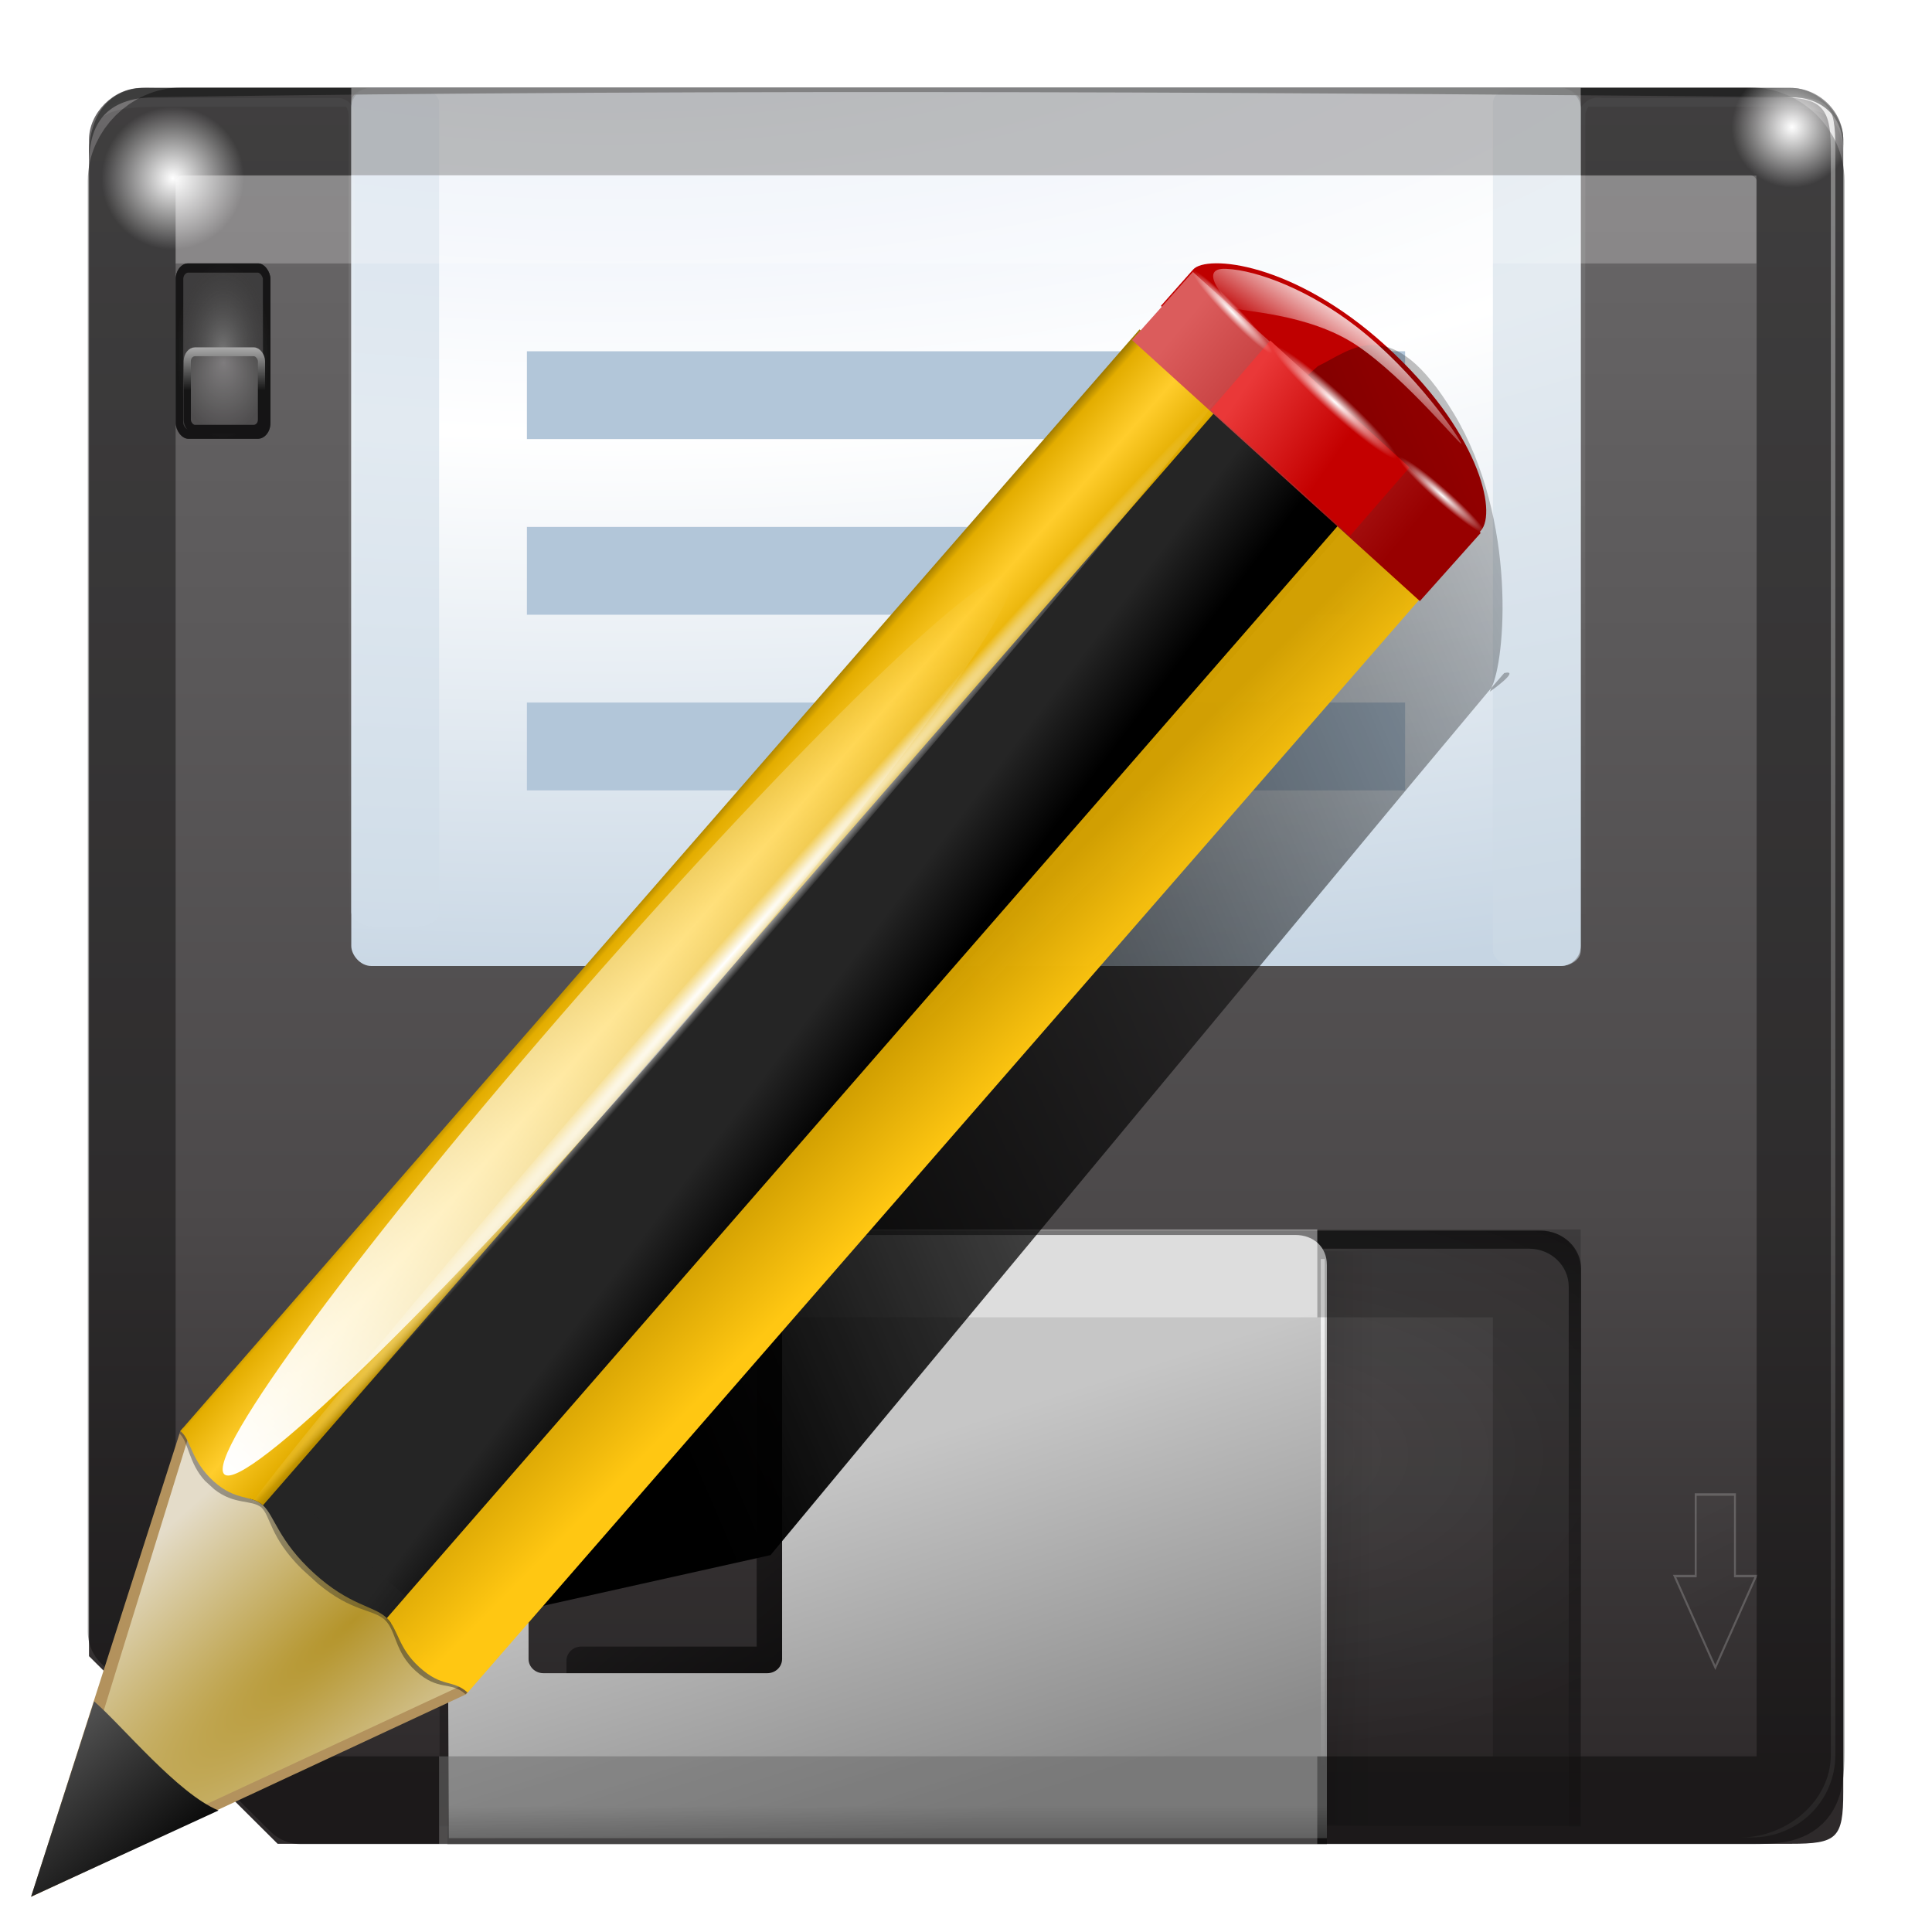 <?xml version="1.0" encoding="UTF-8" standalone="no"?>
<!-- Created with Inkscape (http://www.inkscape.org/) -->
<svg
   xmlns:dc="http://purl.org/dc/elements/1.1/"
   xmlns:cc="http://web.resource.org/cc/"
   xmlns:rdf="http://www.w3.org/1999/02/22-rdf-syntax-ns#"
   xmlns:svg="http://www.w3.org/2000/svg"
   xmlns="http://www.w3.org/2000/svg"
   xmlns:xlink="http://www.w3.org/1999/xlink"
   xmlns:sodipodi="http://sodipodi.sourceforge.net/DTD/sodipodi-0.dtd"
   xmlns:inkscape="http://www.inkscape.org/namespaces/inkscape"
   version="1.0"
   width="88"
   height="88"
   id="svg2"
   sodipodi:version="0.32"
   inkscape:version="0.45.1"
   sodipodi:docname="document-save-as.svgz"
   sodipodi:docbase="/home/david/Documents/Oxygen/trunk/scalable/actions/small/22x22"
   inkscape:output_extension="org.inkscape.output.svgz.inkscape"
   inkscape:export-filename="/home/david/Documents/Oxygen/trunk/scalable/actions/small/22x22/document-save-as.png"
   inkscape:export-xdpi="22.5"
   inkscape:export-ydpi="22.5">
  <sodipodi:namedview
     inkscape:window-height="731"
     inkscape:window-width="745"
     inkscape:pageshadow="2"
     inkscape:pageopacity="0.0"
     guidetolerance="10.0"
     gridtolerance="10.0"
     objecttolerance="10.0"
     borderopacity="1.0"
     bordercolor="#666666"
     pagecolor="#ffffff"
     id="base"
     showgrid="true"
     borderlayer="false"
     showborder="true"
     inkscape:showpageshadow="false"
     width="88px"
     height="88px"
     gridempspacing="4"
     gridspacingx="4px"
     gridspacingy="4px"
     inkscape:zoom="7.0795455"
     inkscape:cx="44"
     inkscape:cy="44"
     inkscape:window-x="0"
     inkscape:window-y="0"
     inkscape:current-layer="g9312" />
  <defs
     id="defs5">
    <linearGradient
       inkscape:collect="always"
       id="linearGradient4948">
      <stop
         style="stop-color:#ffffff;stop-opacity:1;"
         offset="0"
         id="stop4950" />
      <stop
         style="stop-color:#ffffff;stop-opacity:0;"
         offset="1"
         id="stop4952" />
    </linearGradient>
    <linearGradient
       id="linearGradient28132">
      <stop
         id="stop28134"
         style="stop-color:#000000;stop-opacity:1"
         offset="0" />
      <stop
         id="stop28136"
         style="stop-color:#000000;stop-opacity:0"
         offset="1" />
    </linearGradient>
    <linearGradient
       id="linearGradient28077">
      <stop
         id="stop28079"
         style="stop-color:#7a7a7a;stop-opacity:1"
         offset="0" />
      <stop
         id="stop28081"
         style="stop-color:#000000;stop-opacity:0.491"
         offset="1" />
    </linearGradient>
    <linearGradient
       id="linearGradient28069">
      <stop
         id="stop28071"
         style="stop-color:#868385;stop-opacity:1"
         offset="0" />
      <stop
         id="stop28073"
         style="stop-color:#4a4949;stop-opacity:1"
         offset="1" />
    </linearGradient>
    <linearGradient
       id="linearGradient28059">
      <stop
         id="stop28061"
         style="stop-color:#ffffff;stop-opacity:1"
         offset="0" />
      <stop
         id="stop28063"
         style="stop-color:#000000;stop-opacity:1"
         offset="1" />
    </linearGradient>
    <linearGradient
       id="linearGradient28049">
      <stop
         id="stop28051"
         style="stop-color:#000000;stop-opacity:1"
         offset="0" />
      <stop
         id="stop28053"
         style="stop-color:#000000;stop-opacity:0"
         offset="1" />
    </linearGradient>
    <linearGradient
       id="linearGradient27983">
      <stop
         id="stop27985"
         style="stop-color:#000000;stop-opacity:1"
         offset="0" />
      <stop
         id="stop27987"
         style="stop-color:#000000;stop-opacity:0"
         offset="1" />
    </linearGradient>
    <linearGradient
       id="linearGradient27973">
      <stop
         id="stop27975"
         style="stop-color:#ffffff;stop-opacity:1"
         offset="0" />
      <stop
         id="stop27977"
         style="stop-color:#ffffff;stop-opacity:0"
         offset="1" />
    </linearGradient>
    <linearGradient
       id="linearGradient3275">
      <stop
         id="stop3277"
         style="stop-color:#000000;stop-opacity:1"
         offset="0" />
      <stop
         id="stop3279"
         style="stop-color:#000000;stop-opacity:0"
         offset="1" />
    </linearGradient>
    <linearGradient
       id="linearGradient3215">
      <stop
         id="stop3217"
         style="stop-color:#8a8a8a;stop-opacity:1"
         offset="0" />
      <stop
         id="stop3219"
         style="stop-color:#c6c6c6;stop-opacity:1"
         offset="1" />
    </linearGradient>
    <linearGradient
       id="linearGradient3136">
      <stop
         id="stop3138"
         style="stop-color:#ffffff;stop-opacity:1"
         offset="0" />
      <stop
         id="stop3140"
         style="stop-color:#ffffff;stop-opacity:0"
         offset="1" />
    </linearGradient>
    <linearGradient
       id="linearGradient3706">
      <stop
         id="stop3708"
         style="stop-color:#000000;stop-opacity:1"
         offset="0" />
      <stop
         id="stop3710"
         style="stop-color:#000000;stop-opacity:0"
         offset="1" />
    </linearGradient>
    <linearGradient
       id="linearGradient3468">
      <stop
         id="stop3470"
         style="stop-color:#ffffff;stop-opacity:1"
         offset="0" />
      <stop
         id="stop3472"
         style="stop-color:#ffffff;stop-opacity:0"
         offset="1" />
    </linearGradient>
    <linearGradient
       id="linearGradient3446">
      <stop
         id="stop3448"
         style="stop-color:#ffffff;stop-opacity:1"
         offset="0" />
      <stop
         id="stop3451"
         style="stop-color:#ffffff;stop-opacity:0"
         offset="1" />
    </linearGradient>
    <linearGradient
       id="linearGradient3077">
      <stop
         id="stop3079"
         style="stop-color:#d0ced9;stop-opacity:1"
         offset="0" />
      <stop
         id="stop3087"
         style="stop-color:#ecf1f9;stop-opacity:1"
         offset="0.25" />
      <stop
         id="stop3085"
         style="stop-color:#ffffff;stop-opacity:1"
         offset="0.5" />
      <stop
         id="stop3081"
         style="stop-color:#c6d5e3;stop-opacity:1"
         offset="1" />
    </linearGradient>
    <linearGradient
       id="linearGradient3174">
      <stop
         id="stop3176"
         style="stop-color:#2e2a2b;stop-opacity:1"
         offset="0" />
      <stop
         id="stop3182"
         style="stop-color:#4c494a;stop-opacity:1"
         offset="0.335" />
      <stop
         id="stop3214"
         style="stop-color:#5b595a;stop-opacity:1"
         offset="0.667" />
      <stop
         id="stop3178"
         style="stop-color:#6b696a;stop-opacity:1"
         offset="1" />
    </linearGradient>
    <linearGradient
       x1="-97.743"
       y1="1937.988"
       x2="-97.743"
       y2="1895.421"
       id="linearGradient3250"
       xlink:href="#linearGradient3174"
       gradientUnits="userSpaceOnUse"
       gradientTransform="matrix(1.826,0,0,1.829,224.682,-3463.469)" />
    <radialGradient
       cx="100.305"
       cy="42.449"
       r="38"
       fx="100.305"
       fy="42.449"
       id="radialGradient3083"
       xlink:href="#linearGradient3077"
       gradientUnits="userSpaceOnUse"
       gradientTransform="matrix(3.368,5.3809427e-7,-2.1991945e-7,1.375,-310.133,-64.672)" />
    <filter
       id="filter3417">
      <feGaussianBlur
         id="feGaussianBlur3419"
         stdDeviation="0.111"
         inkscape:collect="always" />
    </filter>
    <linearGradient
       x1="69.913"
       y1="-96.5"
       x2="70.02"
       y2="-67.843"
       id="linearGradient3453"
       xlink:href="#linearGradient3446"
       gradientUnits="userSpaceOnUse"
       gradientTransform="translate(-3.941,127.713)" />
    <linearGradient
       x1="107.062"
       y1="-26.263"
       x2="107.062"
       y2="134.552"
       id="linearGradient3474"
       xlink:href="#linearGradient3468"
       gradientUnits="userSpaceOnUse"
       gradientTransform="matrix(0.713,0,0,0.708,5.052,-1.238)" />
    <filter
       height="1.241"
       y="-0.12"
       width="1.138"
       x="-0.069"
       id="filter3659">
      <feGaussianBlur
         id="feGaussianBlur3661"
         stdDeviation="1.923"
         inkscape:collect="always" />
    </filter>
    <radialGradient
       cx="84"
       cy="91.983"
       r="32"
       fx="84"
       fy="91.983"
       id="radialGradient3704"
       xlink:href="#linearGradient3468"
       gradientUnits="userSpaceOnUse"
       gradientTransform="matrix(0.722,0,0,0.424,-3.079,27.253)" />
    <linearGradient
       x1="47.609"
       y1="104.35"
       x2="47.609"
       y2="176.35"
       id="linearGradient3712"
       xlink:href="#linearGradient3706"
       gradientUnits="userSpaceOnUse" />
    <linearGradient
       x1="-37.195"
       y1="42.336"
       x2="-12.625"
       y2="106.798"
       id="linearGradient3142"
       xlink:href="#linearGradient3136"
       gradientUnits="userSpaceOnUse"
       gradientTransform="translate(126.8,0)" />
    <filter
       id="filter3192">
      <feGaussianBlur
         id="feGaussianBlur3194"
         stdDeviation="0.023"
         inkscape:collect="always" />
    </filter>
    <clipPath
       id="clipPath3199">
      <path
         d="M 18.19,132.421 C 16.771,132.421 15.627,133.564 15.627,134.983 L 15.627,172.167 L 87.627,172.167 L 87.627,134.983 C 87.627,133.564 86.484,132.421 85.065,132.421 L 18.19,132.421 z "
         id="path3201"
         style="fill:#000000;fill-opacity:0.128;stroke:none;stroke-width:0.5;stroke-linecap:round;stroke-linejoin:round;stroke-miterlimit:4;stroke-dasharray:none;stroke-dashoffset:4.15;stroke-opacity:1" />
    </clipPath>
    <linearGradient
       x1="64"
       y1="120.07"
       x2="56"
       y2="96.316"
       id="linearGradient3221"
       xlink:href="#linearGradient3215"
       gradientUnits="userSpaceOnUse"
       gradientTransform="matrix(0.722,0,0,0.69,-3.079,0.479)" />
    <filter
       height="1.186"
       y="-0.093"
       width="1.248"
       x="-0.124"
       id="filter3271">
      <feGaussianBlur
         id="feGaussianBlur3273"
         stdDeviation="1.238"
         inkscape:collect="always" />
    </filter>
    <linearGradient
       x1="68"
       y1="120"
       x2="36"
       y2="84"
       id="linearGradient3281"
       xlink:href="#linearGradient3275"
       gradientUnits="userSpaceOnUse" />
    <linearGradient
       x1="-80.096"
       y1="78.439"
       x2="-89.988"
       y2="115.781"
       id="linearGradient27979"
       xlink:href="#linearGradient27973"
       gradientUnits="userSpaceOnUse"
       gradientTransform="matrix(0.722,0,0,0.69,3.079,0.479)" />
    <linearGradient
       x1="86.694"
       y1="100.832"
       x2="90.052"
       y2="100.832"
       id="linearGradient27989"
       xlink:href="#linearGradient27983"
       gradientUnits="userSpaceOnUse"
       gradientTransform="translate(1,0)" />
    <filter
       height="1.045"
       y="-0.023"
       width="1.51"
       x="-0.255"
       id="filter28003">
      <feGaussianBlur
         id="feGaussianBlur28005"
         stdDeviation="0.357"
         inkscape:collect="always" />
    </filter>
    <filter
       height="1.203"
       y="-0.102"
       width="1.293"
       x="-0.147"
       id="filter28031">
      <feGaussianBlur
         id="feGaussianBlur28033"
         stdDeviation="0.55"
         inkscape:collect="always" />
    </filter>
    <clipPath
       id="clipPath28041">
      <rect
         width="8"
         height="12"
         rx="1.079"
         ry="1.079"
         x="12"
         y="12"
         id="rect28043"
         style="opacity:0.184;fill:#000000;fill-opacity:1;stroke:none;stroke-width:0.1;stroke-linecap:round;stroke-linejoin:round;stroke-miterlimit:4;stroke-dasharray:none;stroke-dashoffset:4.15;stroke-opacity:1" />
    </clipPath>
    <clipPath
       id="clipPath28045">
      <rect
         width="8"
         height="12"
         rx="1.079"
         ry="1.079"
         x="12"
         y="12"
         id="rect28047"
         style="opacity:0.184;fill:#000000;fill-opacity:1;stroke:none;stroke-width:0.1;stroke-linecap:round;stroke-linejoin:round;stroke-miterlimit:4;stroke-dasharray:none;stroke-dashoffset:4.15;stroke-opacity:1" />
    </clipPath>
    <filter
       id="filter28101">
      <feGaussianBlur
         id="feGaussianBlur28103"
         stdDeviation="0.042"
         inkscape:collect="always" />
    </filter>
    <radialGradient
       cx="16"
       cy="18"
       r="4"
       fx="16"
       fy="18"
       id="radialGradient28110"
       xlink:href="#linearGradient28077"
       gradientUnits="userSpaceOnUse"
       gradientTransform="matrix(1,0,0,1.5,0,-9)" />
    <linearGradient
       x1="16"
       y1="1.595"
       x2="16"
       y2="18.755"
       id="linearGradient28112"
       xlink:href="#linearGradient28049"
       gradientUnits="userSpaceOnUse" />
    <radialGradient
       cx="14"
       cy="19.7"
       r="2.15"
       fx="14"
       fy="18.836"
       id="radialGradient28114"
       xlink:href="#linearGradient28069"
       gradientUnits="userSpaceOnUse"
       gradientTransform="matrix(1.106,0,0,1.106,0.547,-2.299)" />
    <linearGradient
       x1="11.918"
       y1="17.561"
       x2="11.918"
       y2="20.038"
       id="linearGradient28116"
       xlink:href="#linearGradient28059"
       gradientUnits="userSpaceOnUse"
       gradientTransform="matrix(1.106,0,0,1.106,0.547,-2.299)" />
    <linearGradient
       x1="60.25"
       y1="122.007"
       x2="60.25"
       y2="118.5"
       id="linearGradient28138"
       xlink:href="#linearGradient28132"
       gradientUnits="userSpaceOnUse"
       gradientTransform="matrix(0.722,0,0,0.69,-3.079,0.479)" />
    <linearGradient
       id="linearGradient3207">
      <stop
         id="stop3209"
         style="stop-color:#ffffff;stop-opacity:1"
         offset="0" />
      <stop
         id="stop3211"
         style="stop-color:#ffffff;stop-opacity:0"
         offset="1" />
    </linearGradient>
    <linearGradient
       id="linearGradient5433">
      <stop
         id="stop5435"
         style="stop-color:#ea3838;stop-opacity:1"
         offset="0" />
      <stop
         id="stop5437"
         style="stop-color:#c40000;stop-opacity:1"
         offset="1" />
    </linearGradient>
    <linearGradient
       id="linearGradient2922">
      <stop
         id="stop2924"
         style="stop-color:#000000;stop-opacity:1"
         offset="0" />
      <stop
         id="stop2926"
         style="stop-color:#515151;stop-opacity:1"
         offset="1" />
    </linearGradient>
    <linearGradient
       id="linearGradient3325">
      <stop
         id="stop3327"
         style="stop-color:#ffffff;stop-opacity:1"
         offset="0" />
      <stop
         id="stop3329"
         style="stop-color:#ffffff;stop-opacity:0"
         offset="1" />
    </linearGradient>
    <linearGradient
       id="linearGradient5826">
      <stop
         id="stop5828"
         style="stop-color:#980000;stop-opacity:1"
         offset="0" />
      <stop
         id="stop5830"
         style="stop-color:#db5c5c;stop-opacity:1"
         offset="1" />
    </linearGradient>
    <linearGradient
       id="linearGradient3058">
      <stop
         id="stop3060"
         style="stop-color:#9a7600;stop-opacity:1"
         offset="0" />
      <stop
         id="stop3066"
         style="stop-color:#e3ad00;stop-opacity:1"
         offset="0.093" />
      <stop
         id="stop3070"
         style="stop-color:#ffcd2c;stop-opacity:1"
         offset="0.504" />
      <stop
         id="stop3068"
         style="stop-color:#e3ad00;stop-opacity:1"
         offset="0.916" />
      <stop
         id="stop3062"
         style="stop-color:#b98d00;stop-opacity:1"
         offset="1" />
    </linearGradient>
    <linearGradient
       id="linearGradient7364">
      <stop
         id="stop7366"
         style="stop-color:#d4a100;stop-opacity:0.976"
         offset="0" />
      <stop
         id="stop7368"
         style="stop-color:#ffc712;stop-opacity:1"
         offset="1" />
    </linearGradient>
    <linearGradient
       id="linearGradient2598">
      <stop
         id="stop2600"
         style="stop-color:#252525;stop-opacity:1"
         offset="0" />
      <stop
         id="stop2606"
         style="stop-color:#252525;stop-opacity:1"
         offset="0.294" />
      <stop
         id="stop2608"
         style="stop-color:#252525;stop-opacity:1"
         offset="0.454" />
      <stop
         id="stop2602"
         style="stop-color:#000000;stop-opacity:1"
         offset="1" />
    </linearGradient>
    <linearGradient
       id="linearGradient2257">
      <stop
         id="stop2259"
         style="stop-color:#b4942a;stop-opacity:1"
         offset="0" />
      <stop
         id="stop2261"
         style="stop-color:#e4dcc9;stop-opacity:1"
         offset="1" />
    </linearGradient>
    <linearGradient
       id="linearGradient3303">
      <stop
         id="stop3305"
         style="stop-color:#ffffff;stop-opacity:1"
         offset="0" />
      <stop
         id="stop3307"
         style="stop-color:#ffffff;stop-opacity:0"
         offset="1" />
    </linearGradient>
    <radialGradient
       inkscape:collect="always"
       xlink:href="#linearGradient4948"
       id="radialGradient4954"
       cx="7.875"
       cy="8.125"
       fx="7.875"
       fy="8.125"
       r="2.375"
       gradientUnits="userSpaceOnUse" />
    <radialGradient
       inkscape:collect="always"
       xlink:href="#linearGradient4948"
       id="radialGradient4958"
       gradientUnits="userSpaceOnUse"
       cx="7.875"
       cy="8.125"
       fx="7.875"
       fy="8.125"
       r="2.375" />
    <radialGradient
       gradientTransform="matrix(1.55,0,0,0.188,-193.24,-23.536)"
       gradientUnits="userSpaceOnUse"
       xlink:href="#linearGradient3207"
       id="radialGradient4547"
       fy="2.674"
       fx="49.012"
       r="1.725"
       cy="2.674"
       cx="49.012" />
    <radialGradient
       gradientTransform="matrix(1.551,0,0,0.187,21.622,-31.864)"
       gradientUnits="userSpaceOnUse"
       xlink:href="#linearGradient3207"
       id="radialGradient4545"
       fy="2.674"
       fx="49.012"
       r="1.725"
       cy="2.674"
       cx="49.012" />
    <radialGradient
       gradientTransform="matrix(2.26,0,0,0.275,-2.259,-25.415)"
       gradientUnits="userSpaceOnUse"
       xlink:href="#linearGradient3207"
       id="radialGradient4543"
       fy="2.674"
       fx="49.012"
       r="1.725"
       cy="2.674"
       cx="49.012" />
    <linearGradient
       gradientTransform="matrix(0.997,0,0,1,0.281,1.0645897e-2)"
       gradientUnits="userSpaceOnUse"
       xlink:href="#linearGradient5433"
       id="linearGradient4541"
       y2="57.151"
       x2="96.58"
       y1="54.119"
       x1="92.226" />
    <linearGradient
       gradientTransform="matrix(1.673,1.519,-1.501,1.693,18.676,-24.466)"
       gradientUnits="userSpaceOnUse"
       xlink:href="#linearGradient3235"
       id="linearGradient4539"
       y2="2.366"
       x2="48.733"
       y1="0.812"
       x1="48.499" />
    <linearGradient
       gradientTransform="matrix(0.618,0,0,0.623,24.108,47.994)"
       gradientUnits="userSpaceOnUse"
       xlink:href="#linearGradient2922"
       id="linearGradient4537"
       y2="107.355"
       x2="24.451"
       y1="117.839"
       x1="33.342" />
    <radialGradient
       gradientTransform="matrix(-1.51,2.641273e-3,-1.167078e-4,-9.110224e-3,87.052,7.439)"
       gradientUnits="userSpaceOnUse"
       xlink:href="#linearGradient3325"
       id="radialGradient4535"
       fy="7.462"
       fx="34.678"
       r="47.595"
       cy="7.462"
       cx="34.678" />
    <linearGradient
       gradientUnits="userSpaceOnUse"
       xlink:href="#linearGradient3303"
       id="linearGradient4533"
       y2="7.462"
       x2="82.173"
       y1="7.462"
       x1="-12.818" />
    <linearGradient
       gradientTransform="matrix(0.999,0,0,0.999,0.108,-9.0374942e-2)"
       gradientUnits="userSpaceOnUse"
       xlink:href="#linearGradient5826"
       id="linearGradient4531"
       y2="-22.053"
       x2="100.656"
       y1="-22.56"
       x1="114.928" />
    <linearGradient
       gradientTransform="matrix(1.288,1.174,-0.547,0.621,81.686,27.894)"
       gradientUnits="userSpaceOnUse"
       xlink:href="#linearGradient3058"
       id="linearGradient4529"
       y2="57.384"
       x2="14.494"
       y1="57.384"
       x1="11.326" />
    <linearGradient
       gradientTransform="matrix(0.999,0,0,1,0.14,5.3232436e-3)"
       gradientUnits="userSpaceOnUse"
       xlink:href="#linearGradient7364"
       id="linearGradient4527"
       y2="87.155"
       x2="80.58"
       y1="83.326"
       x1="76.709" />
    <linearGradient
       gradientTransform="matrix(0.999,0,0,1,0.14,5.3232436e-3)"
       gradientUnits="userSpaceOnUse"
       xlink:href="#linearGradient2598"
       id="linearGradient4525"
       y2="77.047"
       x2="81.453"
       y1="72.804"
       x1="75.848" />
    <radialGradient
       gradientTransform="matrix(1.909,1.839,-8.622,7.577,1009.852,-881.361)"
       gradientUnits="userSpaceOnUse"
       xlink:href="#linearGradient2257"
       id="radialGradient4523"
       fy="120.642"
       fx="42.618"
       r="3.407"
       cy="120.642"
       cx="42.618" />
    <linearGradient
       gradientTransform="matrix(1.376,0,0,1.857,-21.764,-96.766)"
       gradientUnits="userSpaceOnUse"
       xlink:href="#linearGradient3291"
       id="linearGradient4521"
       y2="77.702"
       x2="100.407"
       y1="101.129"
       x1="59.926" />
    <linearGradient
       id="linearGradient3291">
      <stop
         offset="0"
         style="stop-color:#000000;stop-opacity:1"
         id="stop3293" />
      <stop
         offset="1"
         style="stop-color:#000000;stop-opacity:0"
         id="stop3295" />
    </linearGradient>
    <linearGradient
       id="linearGradient3235">
      <stop
         offset="0"
         style="stop-color:#ffffff;stop-opacity:1"
         id="stop3237" />
      <stop
         offset="1"
         style="stop-color:#ffffff;stop-opacity:0"
         id="stop3239" />
    </linearGradient>
    <filter
       id="filter3825">
      <feGaussianBlur
         id="feGaussianBlur3827"
         stdDeviation="0.672"
         inkscape:collect="always" />
    </filter>
    <filter
       id="filter3849">
      <feGaussianBlur
         id="feGaussianBlur3851"
         stdDeviation="0.315"
         inkscape:collect="always" />
    </filter>
  </defs>
  <path
     d="M 6.451,4.004 C 5.161,4.004 4.054,5.155 4.054,6.36 L 4.054,75.435 L 12.645,83.982 L 81.561,83.982 C 83.668,83.982 83.958,83.736 83.958,81.625 L 83.958,6.36 C 83.958,5.076 82.846,4.004 81.561,4.004 L 6.451,4.004 z "
     id="rect2169"
     style="opacity:1;fill:url(#linearGradient3250);fill-opacity:1;stroke:none;stroke-width:0.5;stroke-linecap:round;stroke-linejoin:round;stroke-miterlimit:4;stroke-dasharray:none;stroke-dashoffset:1.088;stroke-opacity:1"
     sodipodi:nodetypes="ccccccccc" />
  <rect
     width="56"
     height="39.996"
     rx="0.91"
     ry="0.914"
     x="16"
     y="4.004"
     id="rect3325"
     style="opacity:1;fill:url(#radialGradient3083);fill-opacity:1;stroke:none;stroke-width:2;stroke-linecap:round;stroke-linejoin:round;stroke-miterlimit:4;stroke-dasharray:none;stroke-dashoffset:1.088;stroke-opacity:1" />
  <rect
     width="4"
     height="38.194"
     rx="0.961"
     ry="0.655"
     x="16"
     y="4"
     id="rect3490"
     style="opacity:0.613;fill:#cfdce7;fill-opacity:1;stroke:none;stroke-width:0.5;stroke-linecap:round;stroke-linejoin:round;stroke-miterlimit:4;stroke-dasharray:none;stroke-dashoffset:4.15;stroke-opacity:1" />
  <rect
     width="4"
     height="40"
     rx="0.946"
     ry="0.692"
     x="68"
     y="4"
     id="rect3488"
     style="opacity:0.547;fill:#cfdce7;fill-opacity:1;stroke:none;stroke-width:0.5;stroke-linecap:round;stroke-linejoin:round;stroke-miterlimit:4;stroke-dasharray:none;stroke-dashoffset:4.15;stroke-opacity:1" />
  <path
     d="M 100.309,4.932 C 100.208,4.932 100.121,4.968 100.028,4.994 C 99.923,5.023 99.836,5.063 99.746,5.119 C 99.661,5.173 99.596,5.232 99.528,5.307 C 99.499,5.338 99.459,5.366 99.434,5.4 C 99.4,5.441 99.369,5.481 99.34,5.525 C 99.247,5.694 99.184,5.882 99.184,6.088 L 99.184,57.463 L 99.59,57.463 L 99.59,6.088 C 99.59,5.876 99.679,5.698 99.778,5.525 L 111.684,5.525 C 114.637,5.525 116.059,5.858 116.059,8.838 L 116.059,8.244 C 116.059,5.637 114.743,5.067 112.684,4.963 L 100.559,4.963 C 100.613,4.955 100.659,4.932 100.715,4.932 L 100.309,4.932 z M 7.09,4.963 C 5.465,5.116 4.128,5.737 4.09,7.838 C 4.211,5.778 5.85,5.525 8.434,5.525 L 20.434,5.525 C 20.541,5.703 20.59,5.899 20.59,6.119 L 20.59,57.494 L 20.996,57.494 L 20.996,6.119 C 20.996,5.899 20.947,5.703 20.84,5.525 C 20.795,5.45 20.744,5.369 20.684,5.307 C 20.59,5.201 20.465,5.116 20.34,5.057 C 20.224,5.001 20.106,4.963 19.965,4.963 L 19.465,4.963 L 7.09,4.963 z M 4.09,7.838 C 4.088,7.973 4.059,8.097 4.059,8.244 L 4.059,8.838 C 4.059,8.465 4.073,8.132 4.09,7.838 z "
     id="path3423"
     style="opacity:0.27;fill:url(#linearGradient3453);fill-opacity:1;stroke:none;stroke-width:0.5;stroke-linecap:round;stroke-linejoin:round;stroke-miterlimit:4;stroke-dasharray:none;stroke-dashoffset:1.088;stroke-opacity:1;filter:url(#filter3417)"
     transform="matrix(0.713,0,0,0.708,1.2,0.954)" />
  <path
     d="M 80.698,4.429 C 82.805,4.429 83.392,4.664 83.392,6.775 L 83.392,79.931 C 83.392,82.041 81.379,83.694 79.271,83.694 L 79.784,83.694 C 81.891,83.694 83.597,82.041 83.597,79.931 L 83.597,6.775 C 83.597,4.664 83.318,4.429 81.211,4.429 L 80.698,4.429 z "
     id="path3455"
     style="opacity:1;fill:url(#linearGradient3474);fill-opacity:1;stroke:none;stroke-width:0.5;stroke-linecap:round;stroke-linejoin:round;stroke-miterlimit:4;stroke-dasharray:none;stroke-dashoffset:1.088;stroke-opacity:1" />
  <path
     d="M 24,16 L 24,20 L 64,20 L 64,16 L 24,16 z "
     id="path3476"
     style="opacity:1;fill:#b2c6d9;fill-opacity:1;fill-rule:evenodd;stroke:none;stroke-width:0.5;stroke-linecap:butt;stroke-linejoin:miter;stroke-miterlimit:4;stroke-dasharray:none;stroke-opacity:1" />
  <path
     d="M 16.781,130.438 C 15.298,130.438 14.125,131.642 14.125,133.125 L 14.125,175.156 C 14.125,176.639 15.298,177.812 16.781,177.812 L 16.938,177.812 C 16.53,177.366 16.25,176.781 16.25,176.125 L 16.25,136.156 C 16.25,134.765 17.362,133.625 18.75,133.625 L 84.344,133.625 C 85.732,133.625 86.844,134.765 86.844,136.156 L 86.844,176.125 C 86.844,176.781 86.595,177.366 86.188,177.812 L 86.312,177.812 C 87.795,177.812 89,176.639 89,175.156 L 89,133.125 C 89,131.642 87.795,130.438 86.312,130.438 L 16.781,130.438 z "
     transform="matrix(0.722,0,0,0.683,8.752,-34.389)"
     clip-path="url(#clipPath3199)"
     id="rect3626"
     style="fill:url(#linearGradient3712);fill-opacity:1;stroke:none;stroke-width:0.5;stroke-linecap:round;stroke-linejoin:round;stroke-miterlimit:4;stroke-dasharray:none;stroke-dashoffset:4.15;stroke-opacity:1;filter:url(#filter3659)" />
  <path
     d="M 21.85,56.037 C 20.825,56.037 20,56.818 20,57.787 L 20.018,83.165 L 71.987,83.165 L 71.969,57.787 C 71.969,56.818 71.144,56.037 70.119,56.037 L 21.85,56.037 z "
     id="path3680"
     style="opacity:1;fill:#000000;fill-opacity:0.128;stroke:none;stroke-width:0.5;stroke-linecap:round;stroke-linejoin:round;stroke-miterlimit:4;stroke-dasharray:none;stroke-dashoffset:4.15;stroke-opacity:1" />
  <path
     d="M 21.881,56.08 C 20.856,56.08 20.031,56.861 20.031,57.83 L 20.031,83.233 L 71.987,83.154 L 71.987,57.751 C 71.987,56.781 71.161,56 70.137,56 L 21.881,56.08 z "
     id="path3694"
     style="opacity:0.074;fill:url(#radialGradient3704);fill-opacity:1;stroke:none;stroke-width:0.5;stroke-linecap:round;stroke-linejoin:round;stroke-miterlimit:4;stroke-dasharray:none;stroke-dashoffset:4.15;stroke-opacity:1" />
  <path
     d="M 52.938,84 C 52.418,84 52,84.418 52,84.938 L 52,108 L 40.938,108 C 40.418,108 40,108.418 40,108.938 L 40,115.062 C 40,115.582 40.418,116 40.938,116 L 52.938,116 L 63.062,116 C 63.582,116 64,115.582 64,115.062 L 64,108.938 L 64,84.938 C 64,84.418 63.582,84 63.062,84 L 52.938,84 z "
     transform="matrix(0.722,0,0,0.69,-3.079,0.479)"
     id="rect3226"
     style="opacity:1;fill:url(#linearGradient3281);fill-opacity:1;stroke:none;stroke-width:0.1;stroke-linecap:round;stroke-linejoin:round;stroke-miterlimit:4;stroke-dasharray:none;stroke-dashoffset:4.15;stroke-opacity:1;filter:url(#filter3271)" />
  <path
     d="M 112.081,97.375 L 112.081,104.094 L 110.862,104.094 L 109.831,104.094 L 114.175,111.625 L 118.519,104.094 L 117.487,104.094 L 116.269,104.094 L 116.269,97.375 L 114.175,97.375 L 112.081,97.375 z "
     transform="matrix(0.427,0,0,0.553,29.378,14.223)"
     id="path3128"
     style="opacity:0.453;fill:url(#linearGradient3142);fill-opacity:1;fill-rule:evenodd;stroke:#ffffff;stroke-width:0.205;stroke-linecap:butt;stroke-linejoin:miter;stroke-miterlimit:4;stroke-dasharray:none;stroke-opacity:1;filter:url(#filter3192)" />
  <rect
     width="3.358"
     height="37.852"
     x="87.694"
     y="81.906"
     transform="matrix(0.722,0,0,0.69,-3.079,0.479)"
     id="rect27981"
     style="opacity:0.297;fill:url(#linearGradient27989);fill-opacity:1;stroke:none;stroke-width:0.1;stroke-linecap:round;stroke-linejoin:round;stroke-miterlimit:4;stroke-dasharray:none;stroke-dashoffset:4.15;stroke-opacity:1;filter:url(#filter28003)" />
  <path
     d="M 21.853,56.251 C 21.003,56.251 20.319,56.905 20.319,57.718 L 20.446,83.725 L 60.438,83.725 L 60.438,57.62 C 60.438,56.807 59.844,56.251 58.994,56.251 L 21.853,56.251 z M 24.751,60.162 L 34.947,60.162 C 35.322,60.162 35.623,60.451 35.623,60.809 L 35.623,75.565 C 35.623,75.924 35.322,76.212 34.947,76.212 L 24.751,76.212 C 24.376,76.212 24.075,75.924 24.075,75.565 L 24.075,60.809 C 24.075,60.451 24.376,60.162 24.751,60.162 z "
     id="rect3196"
     style="opacity:1;fill:url(#linearGradient3221);fill-opacity:1;stroke:none;stroke-width:0.1;stroke-linecap:round;stroke-linejoin:round;stroke-miterlimit:4;stroke-dasharray:none;stroke-dashoffset:4.15;stroke-opacity:1"
     sodipodi:nodetypes="cccccccccccccccc" />
  <rect
     width="0.183"
     height="26.141"
     rx="0"
     ry="0"
     x="-60.342"
     y="57.345"
     transform="scale(-1,1)"
     id="rect27971"
     style="opacity:1;fill:url(#linearGradient27979);fill-opacity:1;stroke:none;stroke-width:0.1;stroke-linecap:round;stroke-linejoin:round;stroke-miterlimit:4;stroke-dasharray:none;stroke-dashoffset:4.15;stroke-opacity:1" />
  <g
     transform="matrix(0.777,0,0,0.96,-2.268,-1.286)"
     id="g28105"
     style="opacity:0.785">
    <rect
       width="8"
       height="12"
       rx="1.079"
       ry="1.079"
       x="12"
       y="12"
       transform="matrix(0.694,0,0,0.694,4.893,5.504)"
       clip-path="url(#clipPath28045)"
       id="rect28009"
       style="opacity:1;fill:none;fill-opacity:1;stroke:#000000;stroke-width:1.269;stroke-linecap:round;stroke-linejoin:round;stroke-miterlimit:4;stroke-dasharray:none;stroke-dashoffset:4.15;stroke-opacity:1;filter:url(#filter28031)" />
    <rect
       width="8"
       height="12"
       rx="1.079"
       ry="1.079"
       x="12"
       y="12"
       transform="matrix(0.694,0,0,0.694,4.893,5.504)"
       clip-path="url(#clipPath28041)"
       id="rect28039"
       style="opacity:1;fill:url(#radialGradient28110);fill-opacity:1;stroke:url(#linearGradient28112);stroke-width:1.269;stroke-linecap:round;stroke-linejoin:round;stroke-miterlimit:4;stroke-dasharray:none;stroke-dashoffset:4.15;stroke-opacity:1;filter:url(#filter28031)" />
    <rect
       width="4.35"
       height="3.676"
       rx="0.452"
       ry="0.452"
       x="13.897"
       y="18.031"
       id="rect28057"
       style="opacity:1;fill:url(#radialGradient28114);fill-opacity:1;stroke:url(#linearGradient28116);stroke-width:0.421;stroke-linecap:round;stroke-linejoin:round;stroke-miterlimit:4;stroke-dasharray:none;stroke-dashoffset:4.15;stroke-opacity:1;filter:url(#filter28101)" />
  </g>
  <rect
     width="40.059"
     height="1.726"
     x="20.379"
     y="82.275"
     id="rect28122"
     style="opacity:0.547;fill:url(#linearGradient28138);fill-opacity:1;stroke:none;stroke-width:0.3;stroke-linecap:round;stroke-linejoin:round;stroke-miterlimit:4;stroke-dasharray:none;stroke-dashoffset:4.15;stroke-opacity:1" />
  <path
     d="M 6.461,4.004 C 4.994,4.08 4.054,5.212 4.054,7.059 L 4.054,7.479 C 4.054,5.369 5.068,4.424 7.175,4.424 C 33.23,4.018 61.603,4.232 81.55,4.424 C 82.903,4.424 83.958,5.224 83.958,6.771 L 83.958,6.35 C 83.958,5.257 82.853,4.004 81.55,4.004 L 7.175,4.004 C 6.911,4.004 6.671,3.993 6.461,4.004 z "
     id="path3391"
     style="opacity:1;fill:#343434;fill-opacity:0.828;stroke:none;stroke-width:0.5;stroke-linecap:round;stroke-linejoin:round;stroke-miterlimit:4;stroke-dasharray:none;stroke-dashoffset:1.088;stroke-opacity:1" />
  <path
     style="opacity:0.4;fill:none;fill-opacity:1;stroke:#000000;stroke-width:4;stroke-linecap:round;stroke-linejoin:round;stroke-miterlimit:4;stroke-dasharray:none;stroke-dashoffset:1.088;stroke-opacity:1"
     id="path5502"
     d="M 8.28,5.985 C 7.053,5.985 5.999,7.079 6,8.225 L 6,74.328 L 13.721,82 L 79.732,82 C 81.736,82 82.012,81.766 82.012,79.76 L 82.012,8.225 C 82.012,7.004 80.955,5.985 79.732,5.985 L 8.28,5.985 z "
     sodipodi:nodetypes="ccccccccc" />
  <path
     style="opacity:1;fill:#b2c6d9;fill-opacity:1;fill-rule:evenodd;stroke:none;stroke-width:0.5;stroke-linecap:butt;stroke-linejoin:miter;stroke-miterlimit:4;stroke-dasharray:none;stroke-opacity:1"
     id="path4931"
     d="M 24,24 L 24,28 L 64,28 L 64,24 L 24,24 z " />
  <path
     d="M 24,32 L 24,36 L 64,36 L 64,32 L 24,32 z "
     id="path4933"
     style="opacity:1;fill:#b2c6d9;fill-opacity:1;fill-rule:evenodd;stroke:none;stroke-width:0.5;stroke-linecap:butt;stroke-linejoin:miter;stroke-miterlimit:4;stroke-dasharray:none;stroke-opacity:1" />
  <path
     style="opacity:0.187;fill:#000000;fill-opacity:1;stroke:none;stroke-width:4;stroke-linecap:round;stroke-linejoin:round;stroke-miterlimit:4;stroke-dasharray:none;stroke-dashoffset:0;stroke-opacity:1"
     d="M 60 56 L 60 60 L 68 60 L 68 80 L 72 80 L 72 60 L 72 56 L 68 56 L 60 56 z "
     id="rect4937" />
  <path
     id="path4942"
     d="M 20,56 L 20,60 L 60,60 L 60,56 L 20,56 z "
     style="opacity:0.404;fill:#ffffff;fill-opacity:1;stroke:none;stroke-width:4;stroke-linecap:round;stroke-linejoin:round;stroke-miterlimit:4;stroke-dasharray:none;stroke-dashoffset:0;stroke-opacity:1"
     sodipodi:nodetypes="ccccc" />
  <path
     style="opacity:0.227;fill:#ffffff;fill-opacity:1;fill-rule:evenodd;stroke:none;stroke-width:0.5;stroke-linecap:butt;stroke-linejoin:miter;stroke-miterlimit:4;stroke-dasharray:none;stroke-opacity:1"
     id="path4944"
     d="M 8,8 L 8,12 L 80,12 L 80,8 L 8,8 z " />
  <path
     sodipodi:type="arc"
     style="opacity:1;fill:url(#radialGradient4954);fill-opacity:1;stroke:none;stroke-width:4;stroke-linecap:round;stroke-linejoin:round;stroke-miterlimit:4;stroke-dasharray:none;stroke-dashoffset:0;stroke-opacity:1"
     id="path4946"
     sodipodi:cx="7.875"
     sodipodi:cy="8.125"
     sodipodi:rx="2.375"
     sodipodi:ry="2.375"
     d="M 10.25 8.125 A 2.375 2.375 0 1 1  5.5,8.125 A 2.375 2.375 0 1 1  10.25 8.125 z"
     transform="matrix(1.368,0,0,1.368,-2.901,-2.993)" />
  <path
     transform="matrix(1.158,0,0,1.158,72.507,-3.616)"
     d="M 10.25 8.125 A 2.375 2.375 0 1 1  5.5,8.125 A 2.375 2.375 0 1 1  10.25 8.125 z"
     sodipodi:ry="2.375"
     sodipodi:rx="2.375"
     sodipodi:cy="8.125"
     sodipodi:cx="7.875"
     id="path4956"
     style="opacity:1;fill:url(#radialGradient4958);fill-opacity:1;stroke:none;stroke-width:4;stroke-linecap:round;stroke-linejoin:round;stroke-miterlimit:4;stroke-dasharray:none;stroke-dashoffset:0;stroke-opacity:1"
     sodipodi:type="arc"
     inkscape:transform-center-y="0.91666692" />
  <path
     sodipodi:nodetypes="ccccc"
     style="opacity:0.222;fill:#ffffff;fill-opacity:1;stroke:none;stroke-width:4;stroke-linecap:round;stroke-linejoin:round;stroke-miterlimit:4;stroke-dasharray:none;stroke-dashoffset:0;stroke-opacity:1"
     d="M 20,80 L 20,84 L 60,84 L 60,80 L 20,80 z "
     id="path4966" />
  <path
     id="path4968"
     d="M 16,4 L 16,8 L 72,8 L 72,4 L 16,4 z "
     style="opacity:0.222;fill:#ffffff;fill-opacity:1;stroke:none;stroke-width:4;stroke-linecap:round;stroke-linejoin:round;stroke-miterlimit:4;stroke-dasharray:none;stroke-dashoffset:0;stroke-opacity:1"
     sodipodi:nodetypes="ccccc" />
  <path
     sodipodi:nodetypes="ccccc"
     style="opacity:0.222;fill:#ffffff;fill-opacity:1;stroke:none;stroke-width:4;stroke-linecap:round;stroke-linejoin:round;stroke-miterlimit:4;stroke-dasharray:none;stroke-dashoffset:0;stroke-opacity:1"
     d="M 16,4 L 16,8 L 72,8 L 72,4 L 16,4 z "
     id="path4970" />
  <g
     id="g9312"
     transform="translate(128.03,-46.53)">
    <g
       id="g4356"
       transform="matrix(0.979,0,0,0.979,-161.859,11.531)">
      <path
         style="fill:#bf0000;fill-opacity:1;fill-rule:evenodd;stroke:none;stroke-width:1px;stroke-linecap:butt;stroke-linejoin:miter;stroke-opacity:1"
         id="path3180"
         d="M 90.068,48.288 C 90.681,47.596 94.716,47.925 99.012,51.824 C 103.35,55.762 104.222,59.573 103.453,60.44 C 102.953,61.004 102.453,61.568 101.952,62.132 C 97.491,58.082 93.029,54.031 88.567,49.981 C 89.067,49.417 89.567,48.852 90.068,48.288 C 90.068,48.288 90.068,48.288 90.068,48.288" />
      <path
         style="fill:#b3925d;fill-opacity:1;fill-rule:evenodd;stroke:#000000;stroke-width:0;stroke-linecap:butt;stroke-linejoin:miter;stroke-miterlimit:4;stroke-dasharray:none;stroke-opacity:1"
         id="path3299"
         d="M 36.001,124 L 56.248,114.573 L 56.342,114.466 L 43.073,102.181 L 42.945,102.327 L 36.001,124 z " />
      <path
         style="fill:url(#linearGradient4521);fill-opacity:1;fill-rule:evenodd;stroke:none;stroke-width:1px;stroke-linecap:butt;stroke-linejoin:miter;stroke-opacity:1;filter:url(#filter3825)"
         id="path7753"
         d="M 98.535,51.799 C 97.509,51.754 96.653,52.414 95.869,52.786 C 91.694,56.485 74.3,74.439 73.869,74.955 L 56.595,95.615 L 56.489,95.731 L 46.806,113.364 L 70.405,108.102 L 100.347,72.053 L 103.937,67.759 C 104.584,66.559 105.176,59.945 102.196,54.991 C 100.743,52.576 99.561,51.844 98.535,51.799 z M 103.937,67.759 C 103.911,67.808 103.893,67.902 103.866,67.933 C 103.853,67.947 105.358,66.883 104.541,67.062 L 103.937,67.759 z " />
      <path
         style="fill:url(#radialGradient4523);fill-opacity:1;fill-rule:evenodd;stroke:#000000;stroke-width:0;stroke-linecap:butt;stroke-linejoin:miter;stroke-miterlimit:4;stroke-dasharray:none;stroke-opacity:1"
         id="path2247"
         d="M 37.004,123.016 L 55.889,114.236 L 55.983,114.128 L 43.432,102.519 L 43.304,102.665 L 37.004,123.016 z " />
      <path
         style="fill:url(#linearGradient4525);fill-opacity:1;fill-rule:nonzero;stroke:none;stroke-width:0.5;stroke-linecap:round;stroke-linejoin:round;stroke-miterlimit:4;stroke-dasharray:none;stroke-dashoffset:4;stroke-opacity:1"
         id="rect2192"
         d="M 49.164,108.945 C 50.813,110.446 51.92,110.456 52.509,110.992 C 52.604,111.079 52.684,111.181 52.753,111.284 L 97.393,60.017 L 90.912,54.118 L 46.188,105.481 C 46.402,105.538 46.603,105.616 46.79,105.786 C 47.329,106.276 47.508,107.437 49.164,108.945 z " />
      <path
         style="opacity:0.353;fill:#000000;fill-opacity:1;fill-rule:nonzero;stroke:none;stroke-width:0.5;stroke-linecap:round;stroke-linejoin:round;stroke-miterlimit:4;stroke-dasharray:none;stroke-dashoffset:4;stroke-opacity:1"
         id="path2233"
         d="M 54.22,109.12 L 52.469,111.122 C 53.008,111.653 52.901,112.588 53.891,113.489 C 54.959,114.461 55.522,113.948 56.213,114.574 L 57.984,112.548 L 54.22,109.12 z " />
      <path
         style="fill:url(#linearGradient4527);fill-opacity:1;fill-rule:nonzero;stroke:none;stroke-width:0.5;stroke-linecap:round;stroke-linejoin:round;stroke-miterlimit:4;stroke-dasharray:none;stroke-dashoffset:4;stroke-opacity:1"
         id="rect2190"
         d="M 97.156,59.802 L 52.55,111.03 C 53.092,111.563 53.068,112.407 54.063,113.313 C 55.136,114.29 55.618,113.869 56.313,114.499 L 100.94,63.247 L 97.156,59.802 z " />
      <path
         style="opacity:0.386;fill:#252525;fill-opacity:1;fill-rule:nonzero;stroke:none;stroke-width:0.5;stroke-linecap:round;stroke-linejoin:round;stroke-miterlimit:4;stroke-dasharray:none;stroke-dashoffset:4;stroke-opacity:1"
         id="path2231"
         d="M 47.641,104.814 L 46.743,105.841 L 46.709,105.878 C 47.156,106.298 47.105,107.268 48.587,108.739 L 48.669,108.814 L 49.256,109.348 L 49.338,109.423 C 50.954,110.773 51.885,110.59 52.474,111.127 L 53.422,110.031 L 47.641,104.814 z " />
      <path
         style="opacity:0.353;fill:#131313;fill-opacity:1;fill-rule:nonzero;stroke:none;stroke-width:0.5;stroke-linecap:round;stroke-linejoin:round;stroke-miterlimit:4;stroke-dasharray:none;stroke-dashoffset:4;stroke-opacity:1"
         id="path2229"
         d="M 43.885,101.375 L 42.944,102.33 C 42.965,102.349 42.891,102.435 42.912,102.454 C 43.335,102.839 43.325,103.822 44.101,104.656 L 44.174,104.721 L 44.492,105.012 L 44.534,105.049 C 45.459,105.771 46.236,105.513 46.709,105.878 L 47.65,104.802 L 43.885,101.375 z " />
      <path
         style="fill:url(#linearGradient4529);fill-opacity:1;fill-rule:nonzero;stroke:none;stroke-width:0.5;stroke-linecap:round;stroke-linejoin:round;stroke-miterlimit:4;stroke-dasharray:none;stroke-dashoffset:4;stroke-opacity:1"
         id="rect1315"
         d="M 44.502,104.675 C 45.534,105.604 46.24,105.285 46.79,105.786 L 91.396,54.558 L 87.571,51.077 L 42.944,102.329 C 42.965,102.348 42.986,102.366 43.007,102.386 C 43.437,102.777 43.462,103.739 44.502,104.675 z " />
      <rect
         style="fill:url(#linearGradient4531);fill-opacity:1;stroke:none;stroke-width:1;stroke-linecap:round;stroke-linejoin:round;stroke-miterlimit:4;stroke-dasharray:none;stroke-dashoffset:4;stroke-opacity:1"
         id="rect2069"
         transform="matrix(0.741,0.672,-0.666,0.746,0,0)"
         y="-24.645"
         x="99.381"
         height="4.252"
         width="18.073" />
      <path
         style="fill:url(#linearGradient4533);fill-opacity:1;fill-rule:nonzero;stroke:none;stroke-width:0.2;stroke-linecap:round;stroke-linejoin:round;stroke-miterlimit:4;stroke-dasharray:none;stroke-dashoffset:4;stroke-opacity:1;filter:url(#filter3849)"
         id="path4456"
         transform="matrix(0.385,-0.44,-1.735,-1.576,62.874,110.464)"
         d="M 82.173,7.462 C 82.173,7.999 60.909,8.434 34.678,8.434 C 8.447,8.434 -12.818,7.999 -12.818,7.462 C -12.818,6.926 8.447,6.491 34.678,6.491 C 60.909,6.491 82.173,6.926 82.173,7.462 z " />
      <path
         style="fill:url(#radialGradient4535);fill-opacity:1;fill-rule:nonzero;stroke:none;stroke-width:0.2;stroke-linecap:round;stroke-linejoin:round;stroke-miterlimit:4;stroke-dasharray:none;stroke-dashoffset:4;stroke-opacity:1"
         id="path3321"
         transform="matrix(0.318,-0.367,-1.258,-1.145,66.926,101.479)"
         d="M 106.561,7.462 C 106.561,7.695 74.721,7.883 35.242,7.885 C -4.236,7.887 -36.577,7.701 -37.197,7.469 C -37.817,7.237 -6.485,7.045 32.984,7.039 C 72.453,7.034 105.285,7.217 106.525,7.449" />
      <path
         style="fill:url(#linearGradient4537);fill-opacity:1;fill-rule:evenodd;stroke:none;stroke-width:0;stroke-linecap:butt;stroke-linejoin:miter;stroke-miterlimit:4;stroke-dasharray:none;stroke-opacity:1"
         id="path2265"
         d="M 44.721,119.983 C 42.826,119.205 40.252,116.047 38.933,114.905 L 36,123.995 L 44.721,119.983 z " />
      <path
         style="fill:url(#linearGradient4539);fill-opacity:1;fill-rule:evenodd;stroke:none;stroke-width:1px;stroke-linecap:butt;stroke-linejoin:miter;stroke-opacity:1"
         id="path3233"
         d="M 97.676,50.958 C 100.45,53.116 102.431,56.095 102.54,56.381 C 102.649,56.667 99.953,53.334 97.662,51.808 C 95.388,50.294 92.211,50.256 91.976,50.072 C 91.742,49.887 90.154,48.194 91.594,48.257 C 93.101,48.322 95.534,49.293 97.676,50.958 z " />
      <path
         style="fill:url(#linearGradient4541);fill-opacity:1;fill-rule:nonzero;stroke:none;stroke-width:0.5;stroke-linecap:round;stroke-linejoin:round;stroke-miterlimit:4;stroke-dasharray:none;stroke-dashoffset:4;stroke-opacity:1"
         id="path5045"
         d="M 93.653,51.593 L 90.879,54.811 L 97.362,60.685 L 100.135,57.498 L 93.653,51.593 z " />
      <rect
         style="fill:url(#radialGradient4543);fill-opacity:1;fill-rule:nonzero;stroke:none;stroke-width:0;stroke-linecap:round;stroke-linejoin:round;stroke-miterlimit:4;stroke-dasharray:none;stroke-dashoffset:4;stroke-opacity:1"
         id="rect3205"
         transform="matrix(0.74,0.672,-0.663,0.748,0,0)"
         y="-25.365"
         x="104.609"
         height="1.708"
         width="7.795" />
      <rect
         style="fill:url(#radialGradient4545);fill-opacity:1;fill-rule:nonzero;stroke:none;stroke-width:0;stroke-linecap:round;stroke-linejoin:round;stroke-miterlimit:4;stroke-dasharray:none;stroke-dashoffset:4;stroke-opacity:1"
         id="rect2956"
         transform="matrix(0.694,0.72,-0.769,0.639,0,0)"
         y="-31.83"
         x="94.947"
         height="1.162"
         width="5.348" />
      <rect
         style="fill:url(#radialGradient4547);fill-opacity:1;fill-rule:nonzero;stroke:none;stroke-width:0;stroke-linecap:round;stroke-linejoin:round;stroke-miterlimit:4;stroke-dasharray:none;stroke-dashoffset:4;stroke-opacity:1"
         id="rect2961"
         transform="matrix(-0.751,-0.66,-0.589,0.808,0,0)"
         y="-23.501"
         x="-119.967"
         height="1.165"
         width="5.345" />
    </g>
  </g>
</svg>
